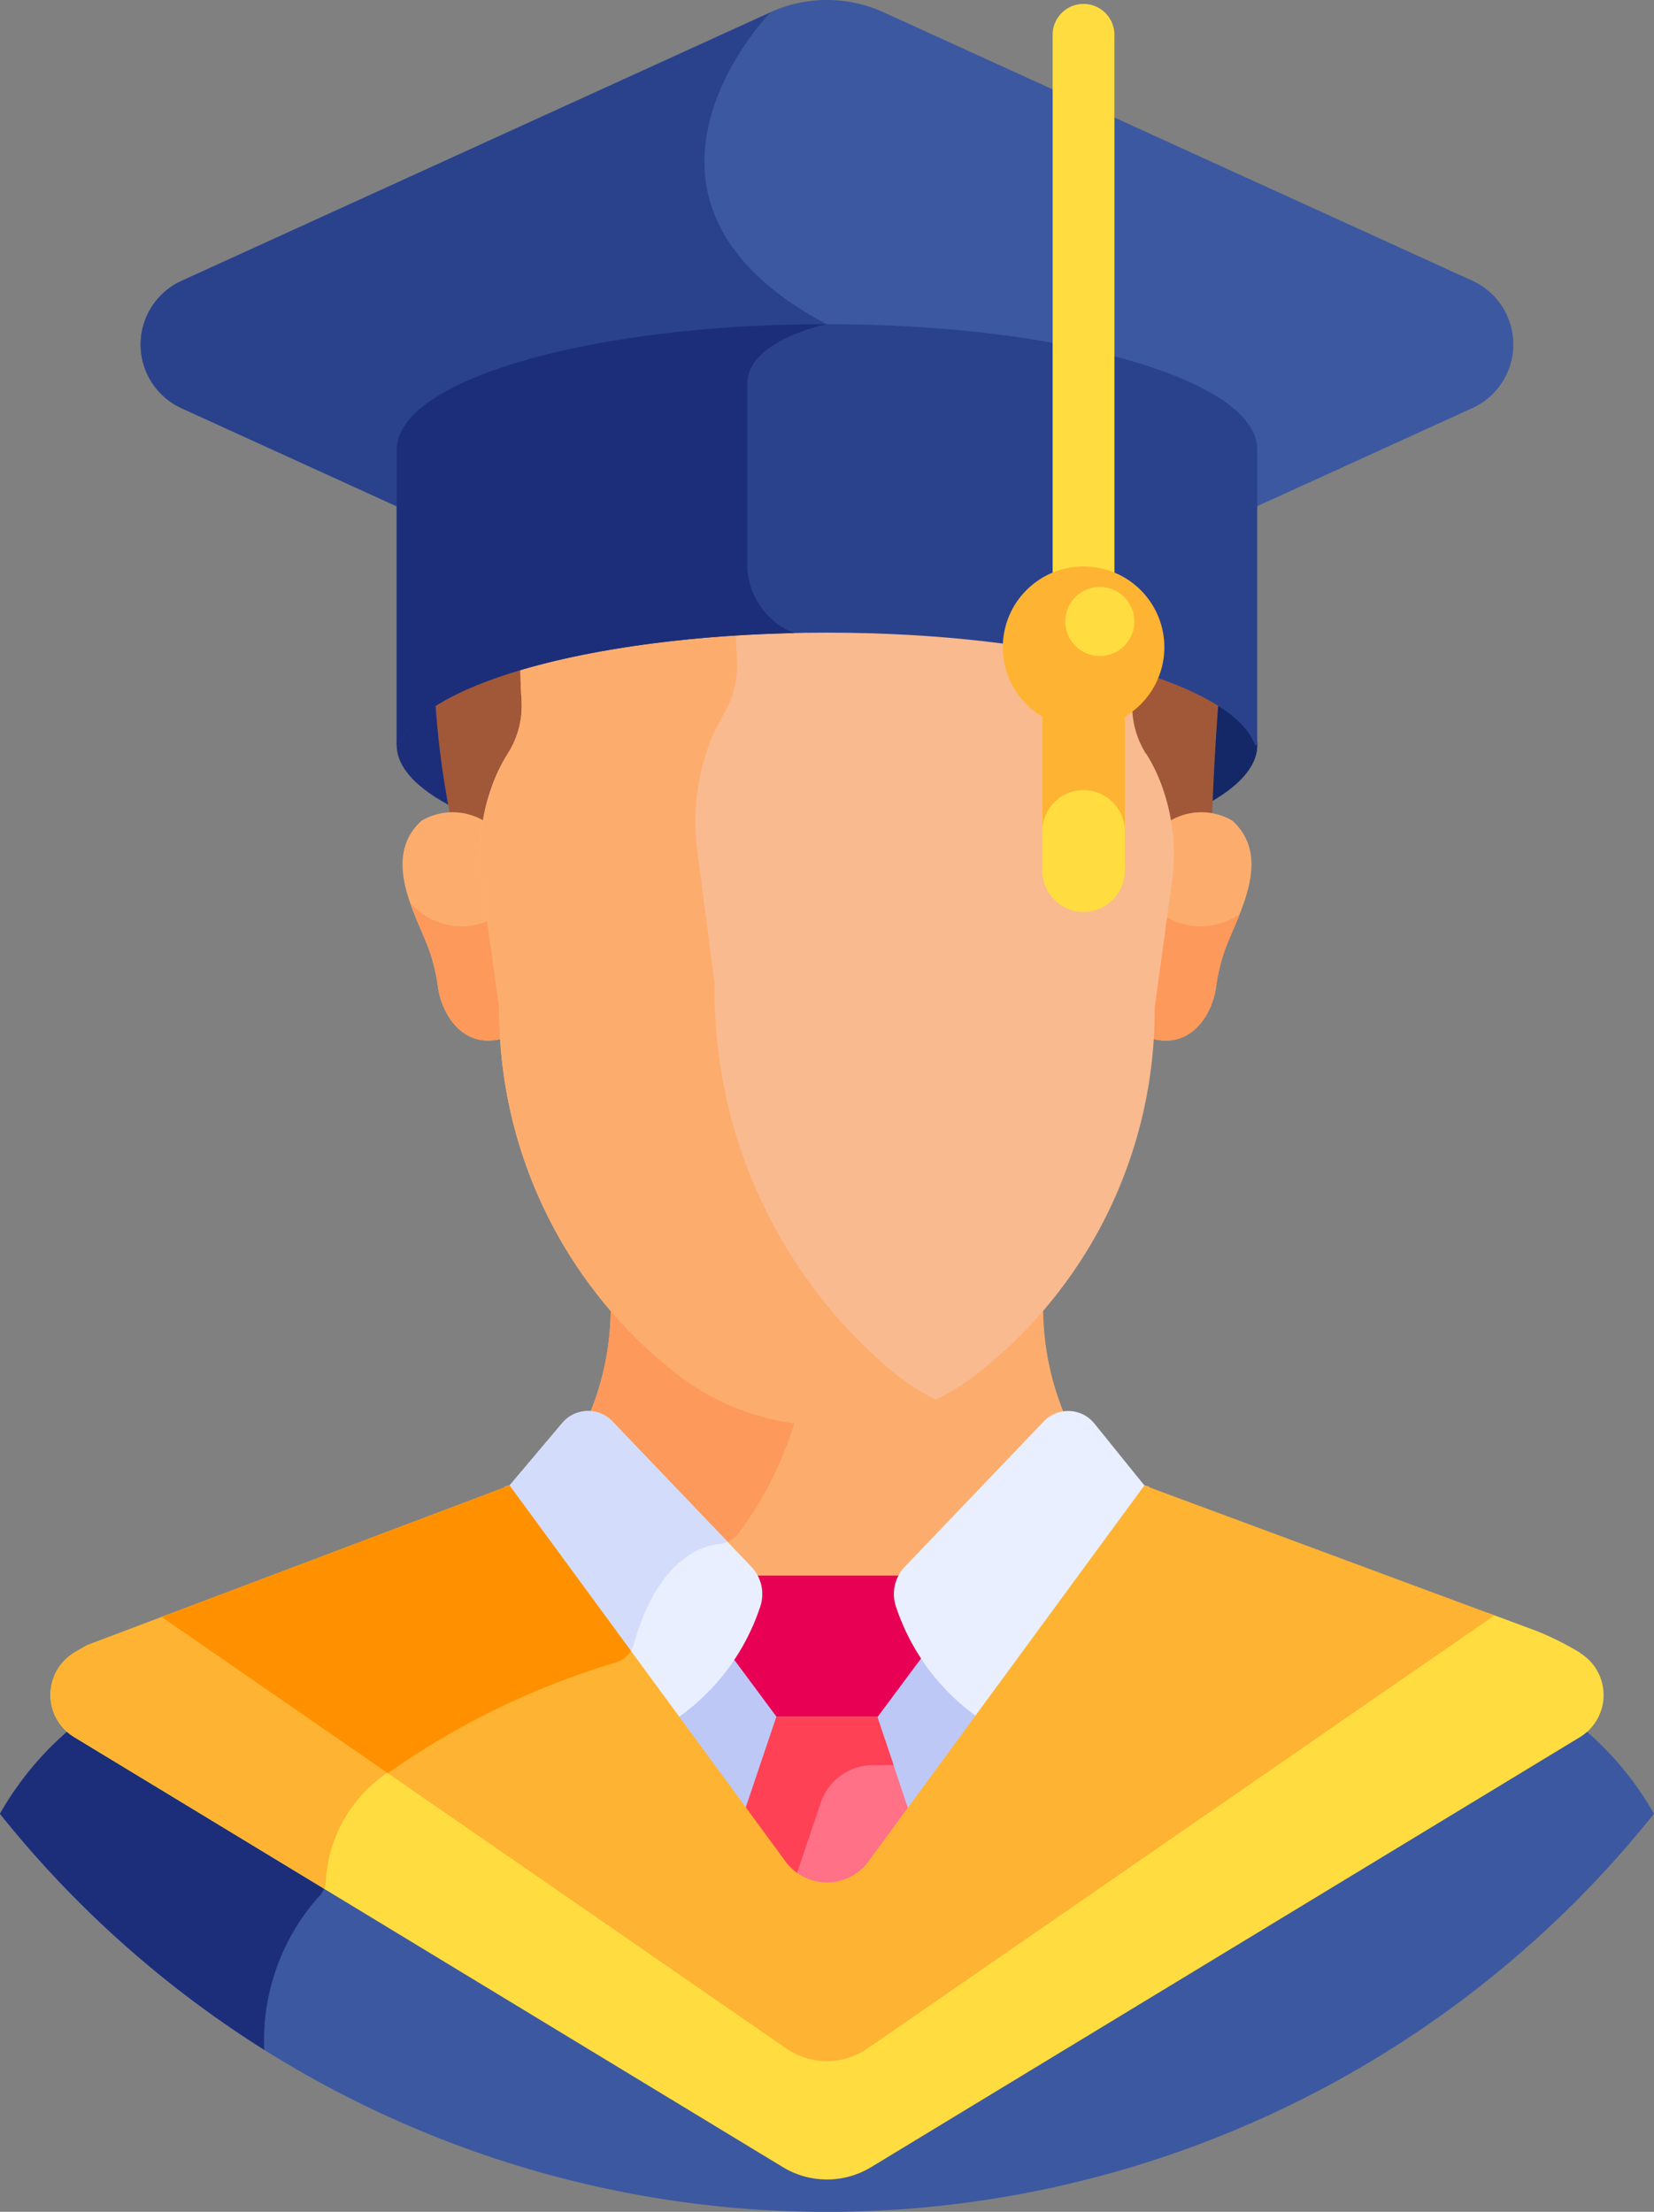 <svg xmlns="http://www.w3.org/2000/svg" width="31.107" height="41.593" viewBox="0 0 31.107 41.593">
    <rect x="0" y="0" width="31.107" height="41.593" fill="#808080" stroke="none"/>
    <defs>
        <style>
            .prefix__cls-1{fill:#1c2e7a}.prefix__cls-3{fill:#a05838}.prefix__cls-4{fill:#fcad6d}.prefix__cls-5{fill:#fd995b}.prefix__cls-8{fill:#3c58a0}.prefix__cls-12{fill:#e9efff}.prefix__cls-14{fill:#ffdd40}.prefix__cls-15{fill:#ffb332}.prefix__cls-17{fill:#2a428c}
        </style>
    </defs>
    <g id="prefix__student" transform="translate(-15.348)">
        <ellipse id="prefix__Ellipse_5" cx="8.092" cy="2.358" class="prefix__cls-1" data-name="Ellipse 5" rx="8.092" ry="2.358" transform="translate(22.809 11.656)"/>
        <path id="prefix__Path_35" d="M249.068 143.486h-.406l-.207.246s4.839 2.02.354 4.466h.259c4.469 0 8.092-1.056 8.092-2.358s-3.623-2.354-8.092-2.354z" data-name="Path 35" transform="translate(-218.167 -131.83)" style="fill:#142766"/>
        <path id="prefix__Path_36" d="M166.951 153.225a7.113 7.113 0 0 0-1.681.68 16.53 16.53 0 0 0 .291 2.238 2.184 2.184 0 0 1 .681.181 4.393 4.393 0 0 1 .2-.824 3.134 3.134 0 0 1 .273-.546 1.678 1.678 0 0 0 .257-1.025c-.013-.202-.023-.443-.021-.704z" class="prefix__cls-3" data-name="Path 36" transform="translate(-141.739 -140.778)"/>
        <path id="prefix__Path_37" d="M325.735 153.225c0 .257-.007.5-.022.7a1.694 1.694 0 0 0 .256 1.034 3.147 3.147 0 0 1 .28.564 4.408 4.408 0 0 1 .195.806 1.742 1.742 0 0 1 .845-.176c.026-.9.1-1.943.124-2.245a7.127 7.127 0 0 0-1.678-.683z" class="prefix__cls-3" data-name="Path 37" transform="translate(-289.144 -140.778)"/>
        <path id="prefix__Path_38" d="M332.271 188.126a1.153 1.153 0 0 0-1.227.035 3.852 3.852 0 0 1 .012 1.135l-.324 2.357c0 .19-.006.376-.017.56.789.238 1.181-.47 1.247-.957a3.623 3.623 0 0 1 .139-.617c.21-.656.968-1.782.17-2.513z" class="prefix__cls-4" data-name="Path 38" transform="translate(-293.744 -172.692)"/>
        <path id="prefix__Path_39" d="M331.671 211.765a1.274 1.274 0 0 1-.7-.209l-.24 1.751c0 .19-.006.376-.017.56.789.238 1.181-.47 1.247-.957a3.622 3.622 0 0 1 .139-.617c.069-.214.2-.479.308-.763a1.273 1.273 0 0 1-.737.235z" class="prefix__cls-5" data-name="Path 39" transform="translate(-293.743 -194.346)"/>
        <path id="prefix__Path_40" d="M158.091 188.126a1.153 1.153 0 0 1 1.227.035 3.852 3.852 0 0 0-.012 1.135l.324 2.357c0 .19.006.376.017.56-.789.238-1.181-.47-1.247-.957a3.624 3.624 0 0 0-.139-.617c-.211-.656-.968-1.782-.17-2.513z" class="prefix__cls-4" data-name="Path 40" transform="translate(-134.815 -172.692)"/>
        <path id="prefix__Path_41" d="M161 209.263a1.275 1.275 0 0 1-1.526-.316c.125.363.3.707.386.973a3.614 3.614 0 0 1 .139.617c.066.486.458 1.195 1.247.957-.011-.183-.017-.37-.017-.56z" class="prefix__cls-5" data-name="Path 41" transform="translate(-136.411 -191.973)"/>
        <path id="prefix__Path_42" d="M192.012 305.7l1.473-2.006q-.477-.14-.97-.254a5.233 5.233 0 0 1-1.024-3.327 8.7 8.7 0 0 1-1.255 1.2 4.6 4.6 0 0 1-5.631 0 8.7 8.7 0 0 1-1.255-1.2 5.233 5.233 0 0 1-1.024 3.327q-.493.114-.969.254l1.472 2.006z" class="prefix__cls-4" data-name="Path 42" transform="translate(-156.52 -275.737)"/>
        <path id="prefix__Path_43" d="M185.4 304.772a.5.5 0 0 0 .347-.189 6.7 6.7 0 0 0 1.129-2.335 4.586 4.586 0 0 1-2.273-.93 8.7 8.7 0 0 1-1.255-1.2 5.233 5.233 0 0 1-1.024 3.327q-.493.114-.969.254l1.472 2.006h1.347a1.636 1.636 0 0 1 1.226-.933z" class="prefix__cls-5" data-name="Path 43" transform="translate(-156.519 -275.738)"/>
        <path id="prefix__Path_44" d="M210.437 383.814l2.921 3.979a.969.969 0 0 0 1.562 0l2.921-3.979z" data-name="Path 44" transform="translate(-183.237 -352.634)" style="fill:#bec8f7"/>
        <path id="prefix__Path_45" d="M188.213 146.99a1.694 1.694 0 0 1-.256-1.034c.015-.2.025-.439.022-.7a23.964 23.964 0 0 0-11.534 0c0 .261.008.5.022.7a1.677 1.677 0 0 1-.257 1.025 3.131 3.131 0 0 0-.273.546 3.77 3.77 0 0 0-.213 1.88l.324 2.358a8.661 8.661 0 0 0 3.348 6.888 4.6 4.6 0 0 0 5.631 0 8.662 8.662 0 0 0 3.348-6.888l.324-2.357a3.771 3.771 0 0 0-.206-1.863 3.134 3.134 0 0 0-.28-.564z" data-name="Path 45" transform="translate(-151.311 -132.813)" style="fill:#f9ba8f"/>
        <path id="prefix__Path_46" d="M183.448 159.213a9.342 9.342 0 0 1-3.348-7.286l-.324-2.494a4.2 4.2 0 0 1 .213-1.989 3.394 3.394 0 0 1 .273-.578 1.855 1.855 0 0 0 .257-1.084c-.012-.167-.02-.359-.022-.567a18.875 18.875 0 0 0-4.051.651c0 .261.008.5.022.7a1.677 1.677 0 0 1-.257 1.025 3.133 3.133 0 0 0-.273.546 3.77 3.77 0 0 0-.213 1.88l.324 2.358a8.662 8.662 0 0 0 3.348 6.888 4.6 4.6 0 0 0 4.867.48 4.535 4.535 0 0 1-.816-.53z" class="prefix__cls-4" data-name="Path 46" transform="translate(-151.312 -133.419)"/>
        <path id="prefix__Path_47" d="M95.651 401.491a5.907 5.907 0 0 0-1.357-1.624l-13.367 8.109a1.628 1.628 0 0 1-1.659 0L65.9 399.867a5.908 5.908 0 0 0-1.357 1.624 19.9 19.9 0 0 0 31.107 0z" class="prefix__cls-8" data-name="Path 47" transform="translate(-49.196 -367.383)"/>
        <path id="prefix__Path_48" d="M70.514 403.079a.5.5 0 0 0 .157-.317l-4.771-2.894a5.908 5.908 0 0 0-1.357 1.624 20.012 20.012 0 0 0 4.971 4.439 4.066 4.066 0 0 1 1-2.852z" class="prefix__cls-1" data-name="Path 48" transform="translate(-49.196 -367.384)"/>
        <path id="prefix__Path_49" d="M236.765 365.329a.745.745 0 0 1 .041-.6h-2.956a.746.746 0 0 1 .041.6 4.929 4.929 0 0 1-.414.869l.882 1.188h1.9l.906-1.22a4.934 4.934 0 0 1-.4-.837z" data-name="Path 49" transform="translate(-204.405 -335.1)" style="fill:#e80054"/>
        <path id="prefix__Path_50" d="M239.313 397.434h-1.9l-.612 1.812.778 1.061a.969.969 0 0 0 1.562 0l.779-1.061z" data-name="Path 50" transform="translate(-207.464 -365.148)" style="fill:#ff7186"/>
        <path id="prefix__Path_51" d="M237.767 400.472l.481-1.425a1.039 1.039 0 0 1 .985-.707h.386l-.306-.907h-1.9l-.612 1.812.778 1.061a.966.966 0 0 0 .217.213z" data-name="Path 51" transform="translate(-207.464 -365.147)" style="fill:#ff4155"/>
        <path id="prefix__Path_52" d="M273.3 332.53l2.858-3.893c.04-.373.054-.614.054-.614l-.941-1.165a.634.634 0 0 0-.951-.04l-2.613 2.732a.745.745 0 0 0-.162.768 4.154 4.154 0 0 0 1.755 2.212z" class="prefix__cls-12" data-name="Path 52" transform="translate(-239.341 -300.089)"/>
        <path id="prefix__Path_53" d="M185.437 332.548a4.14 4.14 0 0 0 1.785-2.229.745.745 0 0 0-.162-.768l-2.613-2.732a.634.634 0 0 0-.951.04l-.984 1.165s.016.244.06.622z" class="prefix__cls-12" data-name="Path 53" transform="translate(-157.582 -300.089)"/>
        <path id="prefix__Path_54" d="M186.464 329.124a.508.508 0 0 0 .151-.039l-2.167-2.266a.634.634 0 0 0-.951.04l-.984 1.165s.016.244.06.622l1.976 2.692a.505.505 0 0 0 .3-.33c.451-1.581 1.251-1.848 1.615-1.884z" data-name="Path 54" transform="translate(-157.582 -300.09)" style="fill:#d3dcfb"/>
        <path id="prefix__Path_55" d="M104.976 374.023a5.626 5.626 0 0 0-.818-.409l-.936-.347-11.646 8.044a1.343 1.343 0 0 1-1.526 0L78.445 373.3l-1.535.58q-.135.072-.264.151a.927.927 0 0 0 .011 1.581l13.327 8.085a1.6 1.6 0 0 0 1.659 0l13.327-8.084a.927.927 0 0 0 .007-1.584z" class="prefix__cls-14" data-name="Path 55" transform="translate(-59.912 -342.944)"/>
        <path id="prefix__Path_56" d="M82.66 376.525l-4.215-2.911-1.535.58q-.135.072-.264.151a.927.927 0 0 0 .011 1.581l4.7 2.85a.53.53 0 0 0 .036-.215 2.634 2.634 0 0 1 1.267-2.036z" class="prefix__cls-15" data-name="Path 56" transform="translate(-59.912 -343.263)"/>
        <path id="prefix__Path_57" d="M115.258 350.933a.969.969 0 0 1-1.562 0l-5.189-7.069-6.544 2.472 11.75 8.116a1.343 1.343 0 0 0 1.526 0l11.792-8.145-6.585-2.443z" class="prefix__cls-15" data-name="Path 57" transform="translate(-83.576 -315.93)"/>
        <path id="prefix__Path_58" d="M106.219 349.276a14.764 14.764 0 0 1 4.291-2.084.509.509 0 0 0 .279-.218l-2.281-3.108-6.544 2.471z" data-name="Path 58" transform="translate(-83.576 -315.931)" style="fill:#ff9100"/>
        <g id="prefix__Group_7" data-name="Group 7" transform="translate(17.993)">
            <path id="prefix__Path_59" d="M122.153 5.279L111.079.231a2.566 2.566 0 0 0-2.129 0L97.877 5.279a1.316 1.316 0 0 0 0 2.395l4.242 1.934V8.455c0-.52.833-1.073 2.229-1.479a23.836 23.836 0 0 1 11.334 0c1.4.407 2.229.96 2.229 1.479v1.153l4.242-1.934a1.316 1.316 0 0 0 0-2.395z" class="prefix__cls-8" data-name="Path 59" transform="translate(-97.107)"/>
        </g>
        <path id="prefix__Path_60" d="M97.877 7.9a1.316 1.316 0 0 0 0 2.395l4.242 1.934v-1.158c0-.52.833-1.073 2.229-1.479a20.424 20.424 0 0 1 5.029-.675 3.686 3.686 0 0 1 .638-.2c-4.467-2.371-1.065-5.865-1.065-5.865z" class="prefix__cls-17" data-name="Path 60" transform="translate(-79.114 -2.617)"/>
        <path id="prefix__Path_61" d="M164.483 75.043c-4.469 0-8.092 1.056-8.092 2.358v5.56h.042c.416-1.189 3.861-2.117 8.05-2.117s7.634.928 8.05 2.117h.042V77.4c0-1.3-3.623-2.357-8.092-2.357z" class="prefix__cls-17" data-name="Path 61" transform="translate(-133.582 -68.947)"/>
        <path id="prefix__Path_62" d="M164.483 75.043c-4.469 0-8.092 1.056-8.092 2.358v5.56h.042c.4-1.13 3.529-2.024 7.437-2.109a1.385 1.385 0 0 1-.884-1.269v-3.418c0-.822 1.497-1.122 1.497-1.122z" class="prefix__cls-1" data-name="Path 62" transform="translate(-133.582 -68.947)"/>
        <g id="prefix__Group_8" data-name="Group 8" transform="translate(34.952 12.567)">
            <path id="prefix__Path_63" d="M306.637 159.275a.775.775 0 0 1-.775-.775v-3.032a.775.775 0 0 1 1.55 0v3.032a.775.775 0 0 1-.775.775z" class="prefix__cls-14" data-name="Path 63" transform="translate(-305.862 -154.694)"/>
        </g>
        <path id="prefix__Path_64" d="M306.637 154.694a.775.775 0 0 0-.775.775v2.291a.775.775 0 0 1 1.55 0v-2.291a.775.775 0 0 0-.775-.775z" class="prefix__cls-15" data-name="Path 64" transform="translate(-270.91 -142.127)"/>
        <g id="prefix__Group_9" data-name="Group 9" transform="translate(35.145 .074)">
            <path id="prefix__Path_65" d="M308.827 12.291a.581.581 0 0 1-.581-.581V1.492a.581.581 0 0 1 1.162 0V11.71a.581.581 0 0 1-.581.581z" class="prefix__cls-14" data-name="Path 65" transform="translate(-308.246 -.911)"/>
        </g>
        <path id="prefix__Path_66" d="M299.741 132.641a1.519 1.519 0 1 1-1.519-1.519 1.519 1.519 0 0 1 1.519 1.519z" class="prefix__cls-15" data-name="Path 66" transform="translate(-262.495 -120.47)"/>
        <circle id="prefix__Ellipse_6" cx=".65" cy=".65" r=".65" class="prefix__cls-14" data-name="Ellipse 6" transform="translate(35.382 11.037)"/>
    </g>
</svg>
